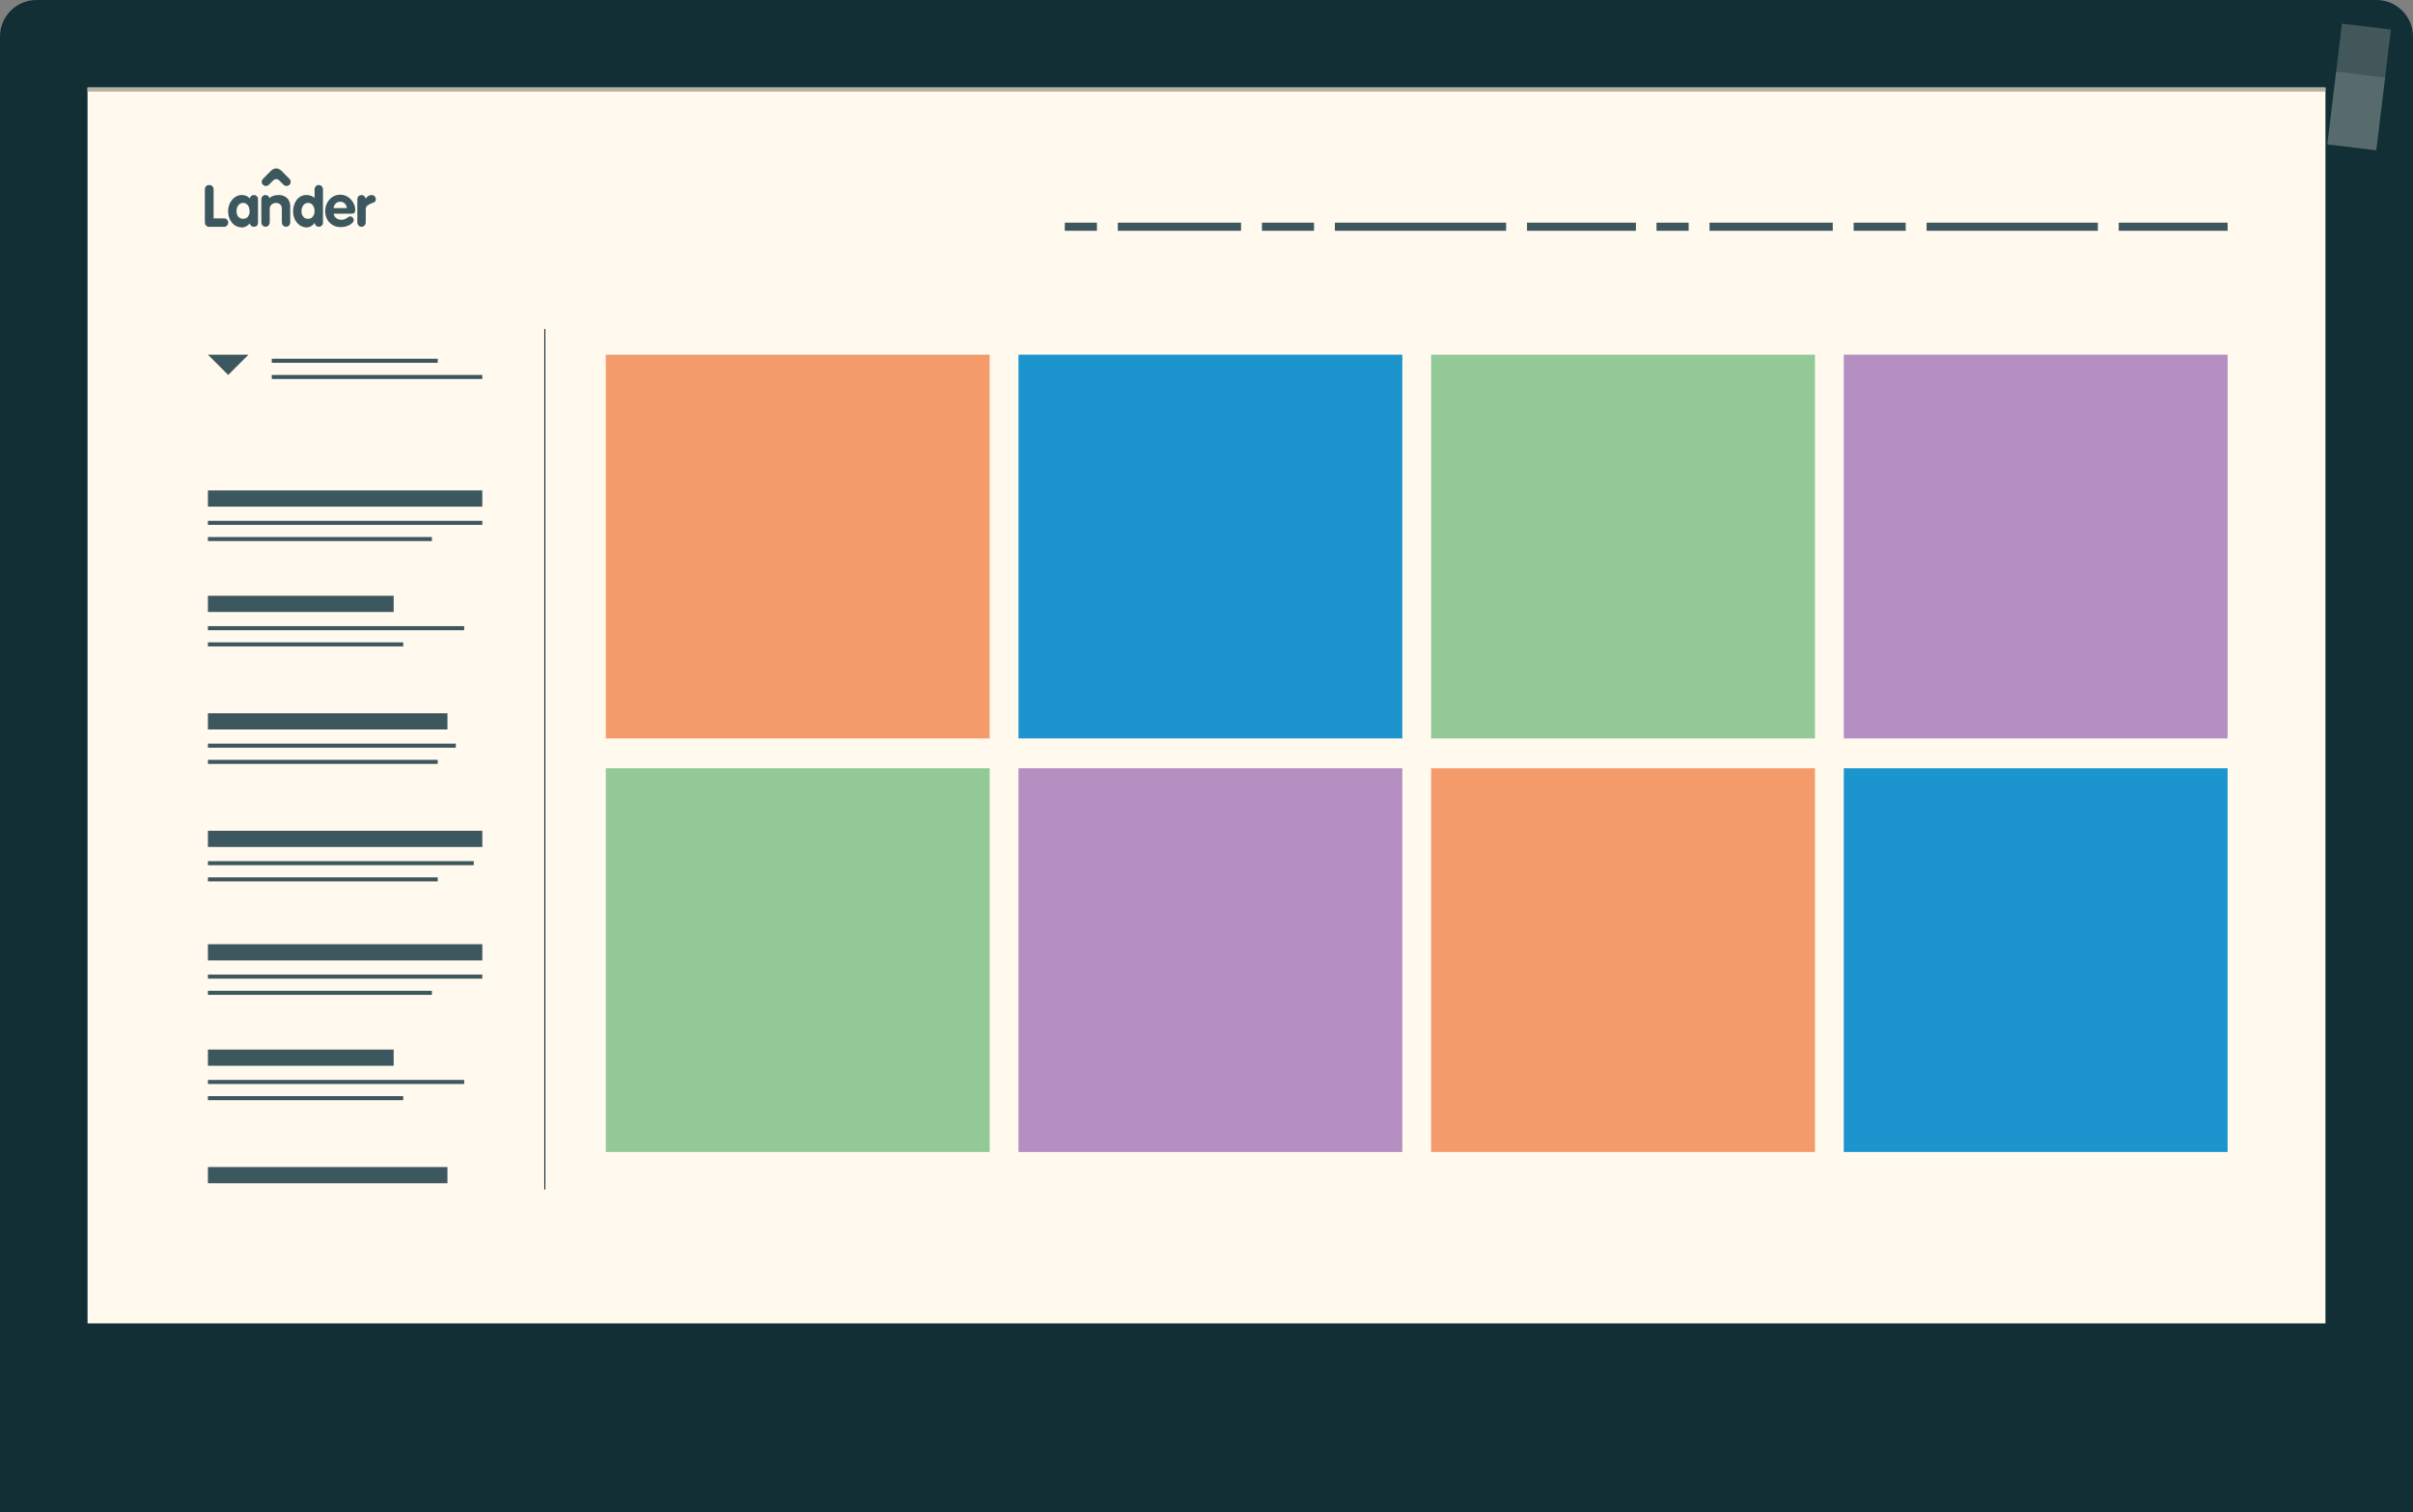 <svg xmlns="http://www.w3.org/2000/svg" width="595.38" height="373.233" viewBox="0 0 595.38 373.233"><rect x="0" y="0" width="595.38" height="373.233" fill="#808080" stroke="none"/><path fill="#112F35" d="M595.38 9c0-4.95-4.05-9-9-9h-577.38c-4.95 0-9 4.05-9 9v364.233h595.38v-364.233z"/><path fill="#FFF9EE" d="M21.6 21.6h552.18v305.034h-552.18z"/><path fill="#B4B1A2" d="M21.6 21.6h552.18v1h-552.18z"/><path fill="#F49B6C" d="M149.479 87.544h94.71v94.71h-94.71z"/><path fill="#1C95CF" d="M251.296 87.544h94.71v94.71h-94.71z"/><path fill="#92C996" d="M353.113 87.544h94.71v94.71h-94.71z"/><path fill="#B58FC1" d="M454.931 87.544h94.71v94.71h-94.71z"/><path fill="#92C996" d="M149.479 189.616h94.71v94.71h-94.71z"/><path fill="#B58FC1" d="M251.296 189.616h94.71v94.71h-94.71z"/><path fill="#F49B6C" d="M353.113 189.616h94.71v94.71h-94.71z"/><path fill="#1C95CF" d="M454.931 189.616h94.71v94.71h-94.71z"/><path fill="#3D575F" d="M67.05 88.544h40.958v1h-40.958zM67.05 92.544h51.958v1h-51.958zM51.303 128.544h67.705v1h-67.705zM51.303 121.044h67.705v4h-67.705zM51.303 132.544h55.266v1h-55.266zM51.303 154.544h63.228v1h-63.228zM51.303 147.044h45.831v4h-45.831zM51.303 158.544h48.189v1h-48.189zM51.303 183.544h61.164v1h-61.164zM51.303 176.044h59.1v4h-59.1zM51.303 187.544h56.705v1h-56.705zM51.303 240.544h67.705v1h-67.705zM51.303 233.044h67.705v4h-67.705zM51.303 244.544h55.266v1h-55.266zM51.303 266.544h63.228v1h-63.228zM51.303 259.044h45.831v4h-45.831zM51.303 270.544h48.189v1h-48.189zM51.303 288.044h59.1v4h-59.1zM51.303 212.544h65.586v1h-65.586zM51.303 205.044h67.705v4h-67.705zM51.303 216.544h56.705v1h-56.705z"/><g fill="#3D575F"><path d="M522.772 54.962h26.868v2h-26.868zM475.369 54.962h42.247v2h-42.247zM457.368 54.962h12.845v2h-12.845zM421.809 54.962h30.404v2h-30.404zM408.729 54.962h7.925v2h-7.925zM376.772 54.962h26.868v2h-26.868zM329.369 54.962h42.247v2h-42.247zM311.368 54.962h12.845v2h-12.845zM275.809 54.962h30.404v2h-30.404zM262.729 54.962h7.925v2h-7.925z"/></g><g fill="#3D575F"><path d="M50.549 46.788c0-.72.46-1.121 1.08-1.121.618 0 1.078.401 1.078 1.121v7.106h2.56c.734 0 1.036.546 1.036 1.035.001.536-.403 1.059-1.036 1.059h-3.596c-.704 0-1.122-.46-1.122-1.18v-8.02zM68.884 44.517c-.402-.404-1.06-.405-1.463-.001l-1.075 1.075c-.403.403-1.062.403-1.465 0l-.005-.006c-.404-.402-.395-1.053.02-1.445l1.835-1.872c.91-.911 1.885-.956 2.822-.02l1.854 1.896c.412.392.421 1.043.019 1.444l-.003.006c-.403.402-1.063.401-1.465-.002l-1.074-1.075zM79.689 46.816c0-.69-.432-1.149-1.037-1.149-.603 0-1.034.459-1.034 1.149v2.034c-.547-.475-1.252-.718-1.971-.718-2.229 0-3.336 2.086-3.336 4.099 0 1.956 1.324 3.897 3.408 3.897.706 0 1.51-.482 1.9-1.116l.06.203c.114.431.489.746.988.746.608 0 1.023-.44 1.023-1.022l-.004-.094.004-.12v-7.909zm-3.697 7.188c-1.078 0-1.61-.896-1.61-1.859 0-.978.532-2.07 1.61-2.07 1.107 0 1.626.991 1.626 1.999 0 1.006-.491 1.93-1.626 1.93M68.783 48.133c-.952 0-1.876.274-2.278.803-.101-.459-.509-.803-.999-.803-.565 0-1.022.458-1.022 1.021l.004.099-.004.116v5.442c0 .689.432 1.15 1.034 1.15.604 0 1.036-.461 1.036-1.15v-3.314c0-.805.693-1.423 1.541-1.423.749 0 1.45.459 1.45 1.423v3.314c0 .689.432 1.15 1.034 1.15.605 0 1.037-.461 1.037-1.15v-3.889c0-1.755-1.208-2.789-2.833-2.789M63.664 49.154c0-.563-.459-1.021-1.024-1.021-.519 0-.945.387-1.01.886-.465-.602-1.185-.886-1.921-.886-1.898 0-3.423 1.739-3.423 4.012 0 2.331 1.481 3.984 3.423 3.984.769 0 1.401-.397 1.926-.996.082.479.475.84 1.006.84l.251-.027c.412-.062.604-.299.695-.58.05-.126.078-.267.078-.416l-.004-.078.004-.261v-5.039l-.006-.302.005-.116m-3.668 4.85c-1.122 0-1.639-.865-1.639-1.859 0-.991.503-2.07 1.639-2.07 1.094 0 1.597 1.079 1.597 2.07-.001.994-.518 1.859-1.597 1.859"/><path d="M82.34 52.745c.146 1.021.993 1.497 1.957 1.497 1.063 0 1.59-.835 2.138-.835.446 0 .849.446.849.892 0 .892-1.635 1.754-3.173 1.754-2.332 0-3.883-1.696-3.883-3.983 0-2.101 1.524-4.013 3.709-4.013 2.244 0 3.727 2.043 3.727 3.77 0 .617-.275.919-.907.919h-4.417zm3.251-1.381c-.115-.905-.691-1.581-1.655-1.581-.919 0-1.538.704-1.639 1.581h3.294zM88.17 49.18c0-.691.547-1.037 1.063-1.037.407 0 .728.198 1.01.863h.027c.389-.575.805-.863 1.452-.863.504 0 1.009.36 1.009 1.108 0 .676-.62.718-1.24 1.007-.617.287-1.248.56-1.248 1.38v3.178c0 .691-.433 1.152-1.038 1.152-.604 0-1.035-.461-1.035-1.152v-5.636z"/></g><path fill="#3D575F" d="M61.303 87.544l-5.001 5-4.999-5z"/><path stroke="#07202E" stroke-width=".25" stroke-miterlimit="10" fill="none" d="M134.433 81.202v212.37"/><path opacity=".3" fill="#FFF9EE" d="M576.417 17.649l12.088 1.467-2.183 17.984-12.088-1.467z"/><path opacity=".2" fill="#FFF9EE" d="M577.852 5.821l12.088 1.467-1.436 11.827-12.088-1.467z"/></svg>
